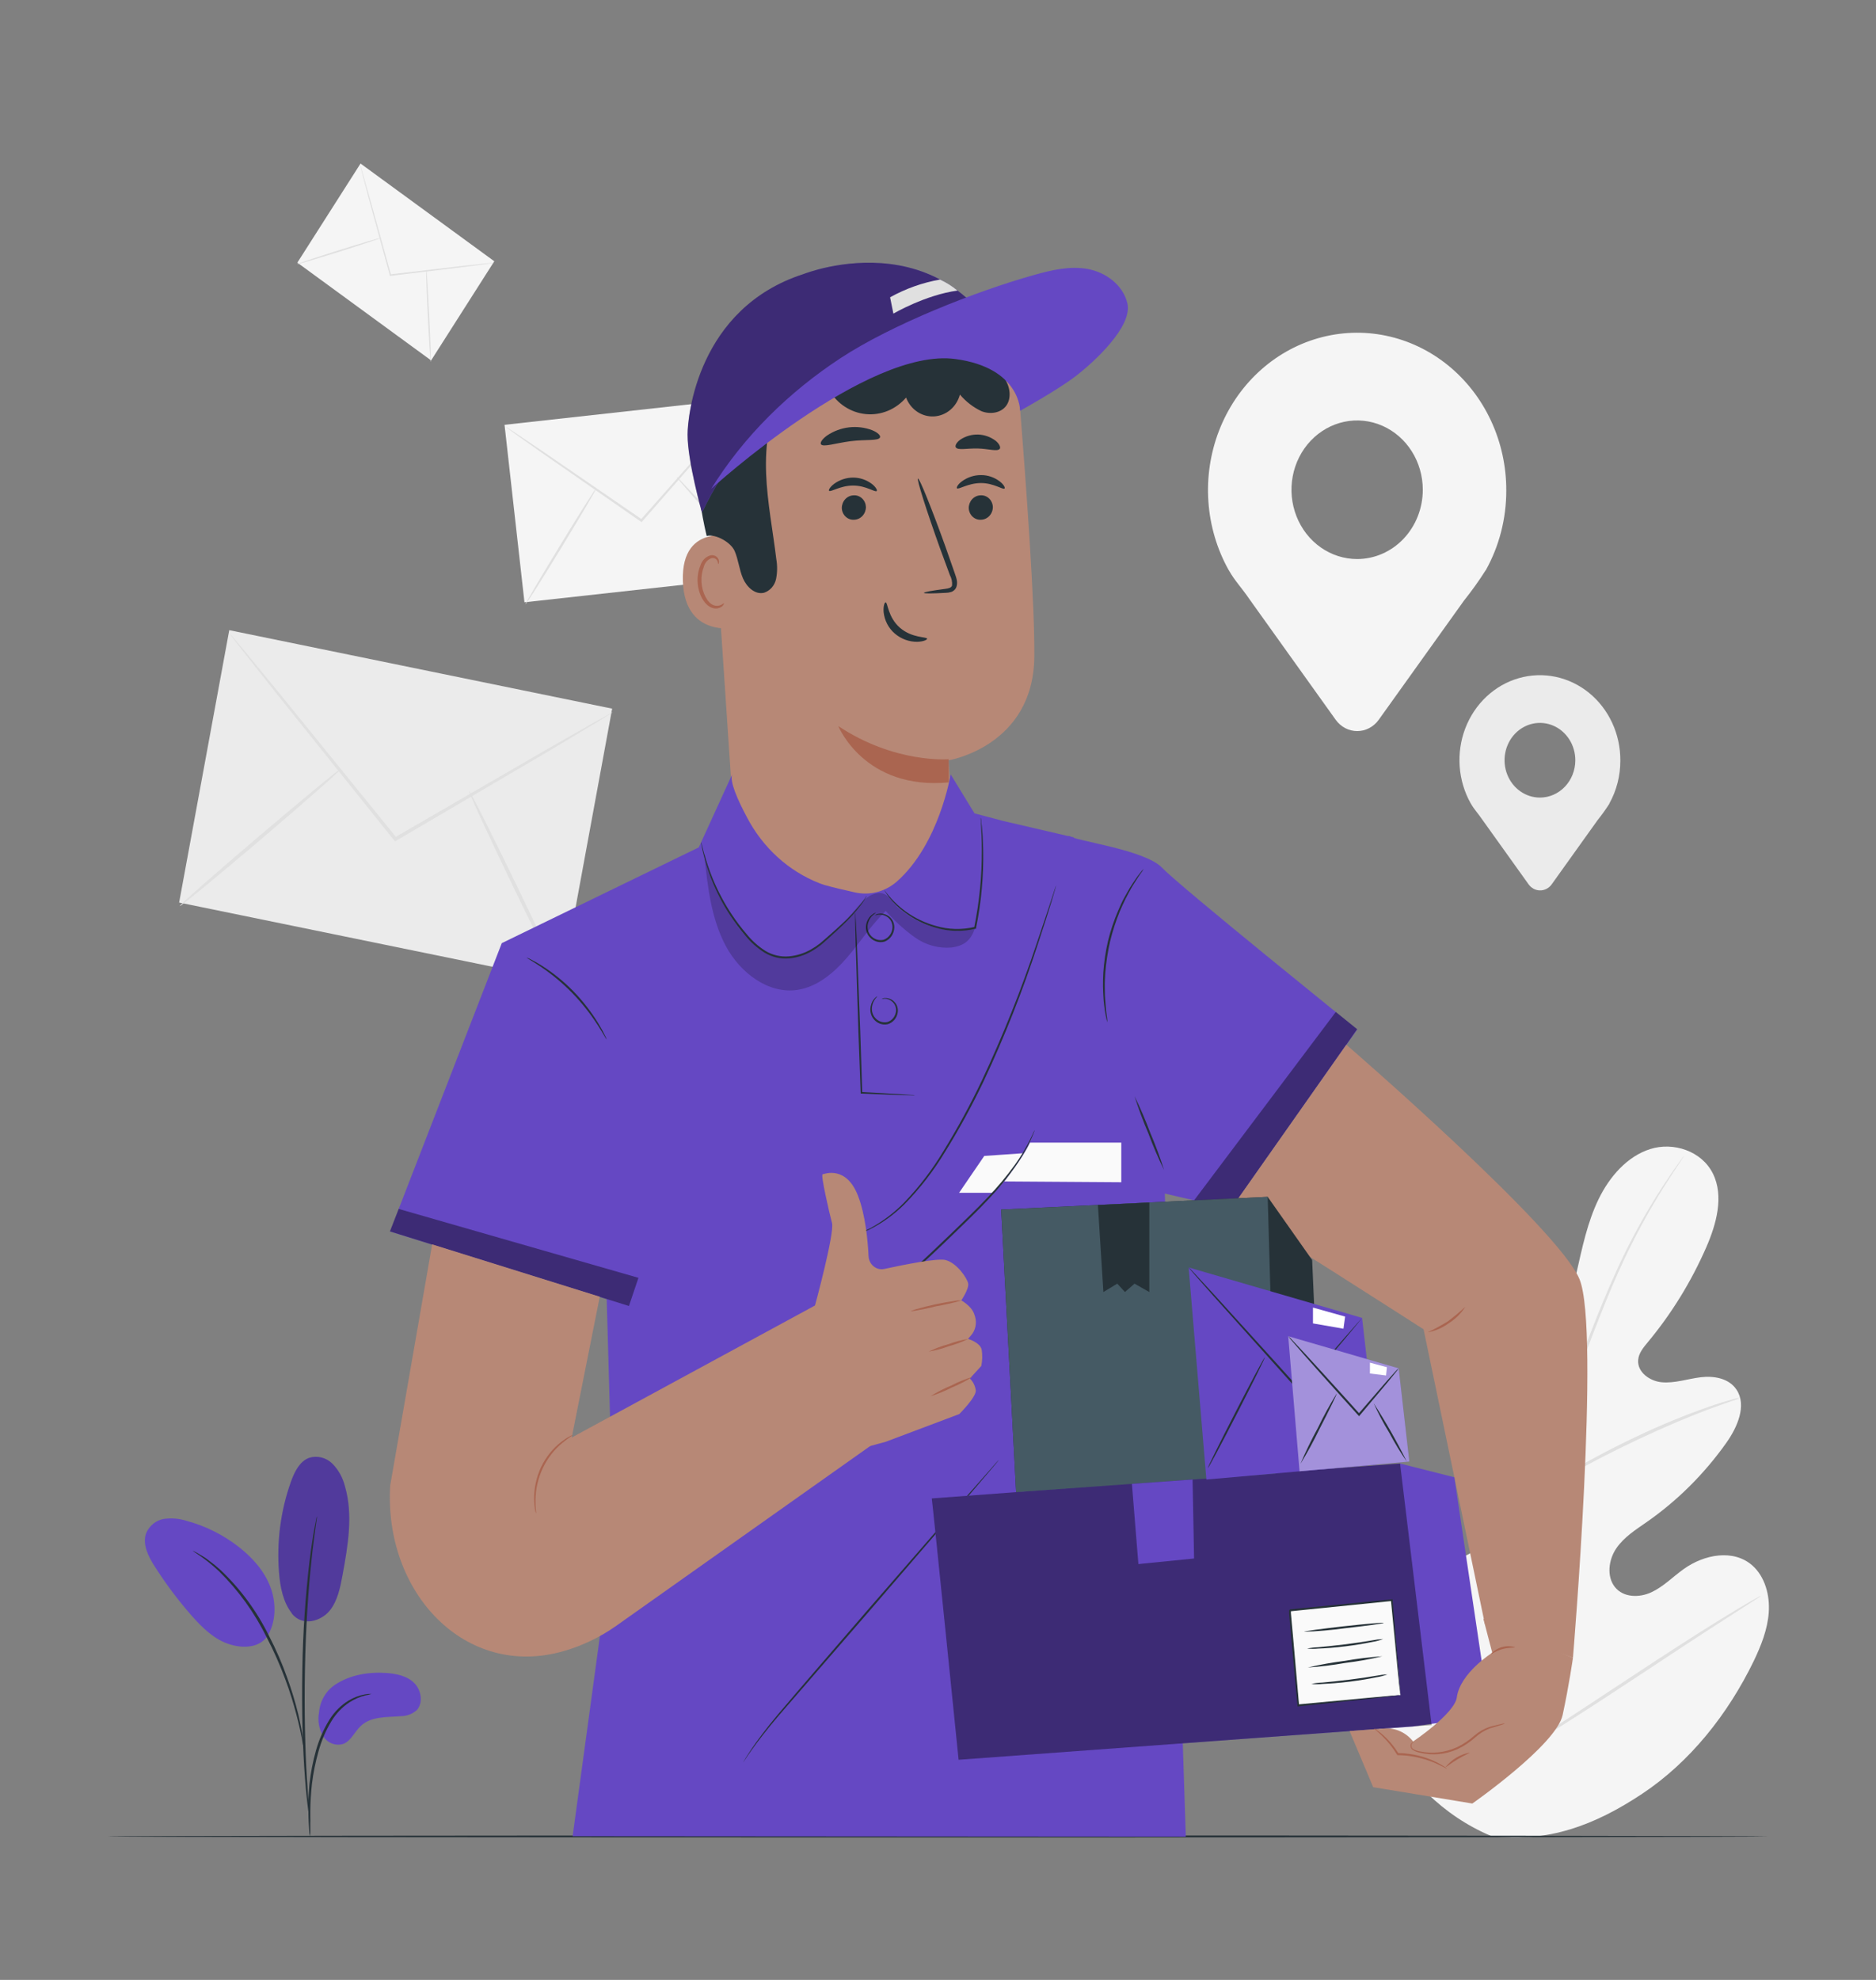 <svg width="272" height="287" viewBox="0 0 272 287" fill="none" xmlns="http://www.w3.org/2000/svg">
<rect x="0" y="0" width="272" height="287" fill="#808080" stroke="none"/>
<path d="M216.245 266.158C202.02 260.211 195.492 244.203 192.603 229.072C192.119 226.546 191.265 223.969 191.901 221.489C192.538 219.01 194.834 216.846 197.195 217.368C199.158 217.804 200.415 219.773 201.802 221.317C203.657 223.375 206.026 224.838 208.635 225.536C210.332 225.99 212.318 226.024 213.612 224.784C215.397 223.062 214.967 220.031 214.39 217.54L211.175 203.627C210.599 201.141 210.022 198.598 210.223 196.044C210.425 193.49 211.556 190.878 213.656 189.667C215.756 188.456 218.835 189.093 219.858 191.435C220.287 192.399 220.325 193.501 220.625 194.517C220.924 195.533 221.636 196.566 222.632 196.624C223.628 196.681 224.427 195.734 224.971 194.827C226.843 191.705 227.767 188.048 228.589 184.438C229.41 180.827 230.172 177.148 231.766 173.853C233.36 170.558 235.933 167.614 239.268 166.563C242.602 165.513 246.704 166.816 248.347 170.105C249.99 173.394 248.853 177.458 247.379 180.827C245.19 185.827 242.328 190.467 238.881 194.603C238.267 195.344 237.592 196.147 237.516 197.146C237.374 198.931 239.24 200.211 240.916 200.366C242.814 200.544 244.686 199.873 246.579 199.643C248.472 199.413 250.659 199.769 251.769 201.428C253.308 203.724 251.888 206.91 250.294 209.154C247.102 213.652 243.199 217.536 238.756 220.634C237.173 221.736 235.492 222.787 234.361 224.423C233.229 226.058 232.908 228.515 234.148 230.059C235.389 231.603 237.69 231.62 239.431 230.811C241.172 230.002 242.564 228.55 244.147 227.425C247.101 225.318 251.344 224.503 254.092 226.942C255.892 228.55 256.627 231.224 256.452 233.721C256.278 236.218 255.332 238.56 254.276 240.776C250.501 248.542 245.007 255.43 238.098 260.022C231.189 264.614 224.378 267.151 216.245 266.141" fill="#F5F5F5"/>
<path d="M217.801 255.826C218.325 247.057 219.326 238.328 220.799 229.68C221.161 227.384 221.535 225.113 221.919 222.867C222.289 220.634 222.659 218.418 223.149 216.272C224.091 212.156 225.25 208.1 226.62 204.12C227.898 200.315 229.247 196.75 230.531 193.427C231.815 190.103 233.077 187.032 234.339 184.283C236.304 179.933 238.597 175.756 241.193 171.792C242.107 170.392 242.852 169.324 243.369 168.613C243.62 168.276 243.815 168.006 243.957 167.803C244.019 167.707 244.092 167.618 244.174 167.539C244.123 167.644 244.062 167.744 243.995 167.838L243.451 168.67C242.961 169.405 242.238 170.484 241.346 171.896C238.817 175.893 236.573 180.084 234.633 184.432C233.398 187.181 232.157 190.252 230.884 193.576C229.612 196.899 228.284 200.464 227.017 204.275C225.664 208.247 224.518 212.294 223.584 216.398C223.1 218.533 222.735 220.732 222.365 222.97C221.996 225.209 221.626 227.482 221.25 229.778C219.779 238.407 218.769 247.117 218.226 255.866" fill="#E0E0E0"/>
<path d="M223.269 216.226C223.075 215.909 222.916 215.57 222.795 215.216C222.518 214.561 222.142 213.597 221.707 212.397C220.815 209.998 219.689 206.657 218.443 202.938C217.197 199.218 216.05 195.9 215.13 193.524C214.668 192.336 214.287 191.377 214.015 190.717C213.853 190.384 213.729 190.031 213.645 189.667C213.859 189.968 214.042 190.294 214.189 190.637C214.51 191.274 214.934 192.215 215.435 193.392C216.436 195.745 217.654 199.069 218.884 202.777C220.113 206.485 221.169 209.751 222.001 212.277L222.964 215.147C223.101 215.494 223.203 215.856 223.269 216.226Z" fill="#E0E0E0"/>
<path d="M252.291 202.622C251.912 202.815 251.517 202.969 251.11 203.081C250.349 203.345 249.244 203.73 247.89 204.229C245.17 205.239 241.487 206.778 237.478 208.666C233.468 210.555 229.911 212.432 227.376 213.867C226.103 214.578 225.085 215.181 224.384 215.589C224.03 215.826 223.657 216.03 223.268 216.197C223.585 215.909 223.928 215.653 224.291 215.434C224.971 214.969 225.967 214.32 227.223 213.574C229.726 212.059 233.273 210.13 237.293 208.23C240.72 206.6 244.224 205.157 247.792 203.908C249.157 203.431 250.283 203.098 251.056 202.886C251.458 202.755 251.872 202.666 252.291 202.622Z" fill="#E0E0E0"/>
<path d="M218.041 255.143C217.93 255.043 217.832 254.929 217.747 254.804L216.969 253.777C216.294 252.876 215.337 251.55 214.205 249.902C211.915 246.596 208.891 241.924 205.616 236.729C202.341 231.534 199.354 226.833 197.135 223.481L194.491 219.521C194.203 219.09 193.947 218.734 193.778 218.441C193.61 218.149 193.539 218.057 193.555 218.045C193.571 218.034 193.664 218.149 193.849 218.384L194.627 219.412C195.301 220.307 196.259 221.633 197.39 223.286C199.681 226.592 202.705 231.259 205.986 236.459C209.266 241.66 212.242 246.355 214.461 249.701L217.105 253.662L217.818 254.747C217.975 254.994 218.057 255.132 218.041 255.143Z" fill="#E0E0E0"/>
<path d="M255.315 231.322C255.206 231.431 255.084 231.523 254.951 231.598L253.863 232.304L249.875 234.864C246.503 237.028 241.884 240.07 236.787 243.439C231.69 246.809 227.033 249.811 223.622 251.9C221.919 252.945 220.527 253.771 219.558 254.328L218.438 254.959C218.31 255.041 218.173 255.105 218.03 255.149C218.139 255.04 218.262 254.948 218.394 254.873L219.482 254.167L223.47 251.607C226.843 249.443 231.461 246.401 236.564 243.032C241.667 239.662 246.312 236.666 249.723 234.577C251.426 233.532 252.813 232.7 253.787 232.143L254.907 231.517C255.034 231.432 255.171 231.366 255.315 231.322Z" fill="#E0E0E0"/>
<path d="M33.24 91.348L25.973 130.83L81.49 142.206L88.757 102.724L33.24 91.348Z" fill="#EBEBEB"/>
<path d="M88.846 103.234C88.655 103.396 88.449 103.536 88.231 103.653L86.425 104.766L79.718 108.784L57.452 121.86L57.272 121.964L57.136 121.797L56.804 121.39L40.125 100.576L35.115 94.234L33.772 92.512C33.604 92.318 33.457 92.106 33.331 91.88C33.518 92.056 33.691 92.248 33.848 92.454L35.267 94.13L40.403 100.364L57.196 121.062L57.528 121.47L57.207 121.407L79.544 108.475L86.327 104.617L88.182 103.596C88.392 103.453 88.615 103.332 88.846 103.234Z" fill="#E0E0E0"/>
<path d="M26.063 131.343C25.971 131.222 31.144 126.67 37.612 121.166C44.08 115.661 49.395 111.293 49.482 111.408C49.569 111.522 44.401 116.08 37.933 121.585C31.465 127.089 26.15 131.446 26.063 131.343Z" fill="#E0E0E0"/>
<path d="M68.027 114.697C68.152 114.628 71.291 120.85 75.028 128.582C78.766 136.314 81.703 142.65 81.556 142.719C81.409 142.788 78.292 136.572 74.55 128.829C70.807 121.085 67.902 114.766 68.027 114.697Z" fill="#E0E0E0"/>
<path d="M111.134 83.431L76.04 87.305L73.152 61.579L108.245 57.699L111.134 83.431Z" fill="#F5F5F5"/>
<path d="M108.392 57.974C108.31 58.111 108.213 58.238 108.104 58.353L107.233 59.392L103.969 63.174L93.117 75.584L93.029 75.688L92.915 75.607L92.643 75.424C87.301 71.704 82.46 68.346 78.924 65.889L74.784 62.962L73.696 62.153C73.562 62.066 73.436 61.966 73.32 61.854C73.463 61.921 73.6 62.002 73.728 62.095L74.876 62.853C75.899 63.536 77.324 64.5 79.07 65.683L92.839 75.131L93.111 75.314H92.91C97.175 70.504 101.021 66.13 103.833 62.979L107.163 59.277C107.543 58.864 107.848 58.531 108.082 58.284C108.177 58.172 108.281 58.069 108.392 57.974Z" fill="#E0E0E0"/>
<path d="M76.187 87.604C76.111 87.552 78.363 83.729 81.197 79.074C84.032 74.419 86.398 70.688 86.474 70.746C86.55 70.803 84.298 74.614 81.464 79.275C78.63 83.936 76.258 87.656 76.187 87.604Z" fill="#E0E0E0"/>
<path d="M98.105 69.133C98.17 69.069 101.168 72.278 104.807 76.308C108.446 80.337 111.335 83.66 111.281 83.724C111.226 83.787 108.218 80.578 104.579 76.549C100.939 72.519 98.04 69.201 98.105 69.133Z" fill="#E0E0E0"/>
<path d="M62.506 52.245L43.112 38.073L52.273 23.706L71.667 37.873L62.506 52.245Z" fill="#F5F5F5"/>
<path d="M71.618 38.091C71.519 38.123 71.416 38.145 71.313 38.154L70.443 38.28L67.233 38.699L56.603 39.996H56.516V39.91C56.516 39.836 56.478 39.761 56.456 39.686L53.41 28.556C53.04 27.145 52.735 25.997 52.523 25.17L52.289 24.252C52.257 24.145 52.235 24.035 52.224 23.924C52.269 24.024 52.305 24.128 52.333 24.234C52.398 24.464 52.491 24.768 52.599 25.147C52.833 25.962 53.143 27.104 53.557 28.505C54.351 31.375 55.439 35.295 56.636 39.629L56.696 39.847L56.587 39.767L67.217 38.533L70.437 38.188L71.313 38.108C71.414 38.094 71.516 38.089 71.618 38.091Z" fill="#E0E0E0"/>
<path d="M43.063 38.291C43.063 38.234 45.783 37.327 49.123 36.277C52.463 35.226 55.227 34.417 55.243 34.474C55.26 34.532 52.523 35.444 49.178 36.495C45.832 37.545 43.079 38.355 43.063 38.291Z" fill="#E0E0E0"/>
<path d="M61.804 39.032C61.864 39.032 62.054 42.034 62.239 45.748C62.424 49.462 62.517 52.481 62.457 52.487C62.397 52.492 62.201 49.485 62.021 45.771C61.842 42.057 61.744 39.032 61.804 39.032Z" fill="#E0E0E0"/>
<path d="M218.394 71.101C218.402 67.591 217.642 64.126 216.174 60.976C214.705 57.826 212.568 55.076 209.927 52.94C207.287 50.804 204.215 49.34 200.951 48.661C197.687 47.983 194.318 48.108 191.107 49.027C187.897 49.947 184.93 51.635 182.439 53.962C179.947 56.288 177.998 59.19 176.744 62.441C175.489 65.692 174.962 69.205 175.204 72.706C175.445 76.207 176.45 79.603 178.138 82.627L178.198 82.713C179.025 84.189 180.064 85.245 181.114 86.795L193.664 104.342C194.029 104.85 194.5 105.261 195.041 105.545C195.582 105.828 196.177 105.976 196.781 105.976C197.385 105.976 197.981 105.828 198.521 105.545C199.062 105.261 199.533 104.85 199.898 104.342L212.247 87.082C213.37 85.68 214.418 84.215 215.386 82.69L215.424 82.656C217.376 79.154 218.402 75.164 218.394 71.101ZM196.77 81.037C194.887 81.037 193.047 80.448 191.481 79.344C189.916 78.241 188.695 76.672 187.975 74.836C187.254 73.001 187.066 70.981 187.433 69.033C187.8 67.084 188.707 65.294 190.039 63.889C191.37 62.485 193.066 61.528 194.913 61.14C196.76 60.753 198.674 60.952 200.413 61.712C202.153 62.472 203.64 63.76 204.686 65.412C205.732 67.064 206.29 69.006 206.29 70.992C206.29 73.656 205.287 76.211 203.502 78.095C201.717 79.979 199.295 81.037 196.77 81.037Z" fill="#F5F5F5"/>
<path d="M234.932 110.26C234.944 108.362 234.539 106.486 233.75 104.781C232.961 103.075 231.809 101.585 230.383 100.427C228.958 99.269 227.298 98.475 225.533 98.106C223.768 97.738 221.947 97.805 220.211 98.303C218.475 98.8 216.871 99.715 215.526 100.975C214.181 102.235 213.13 103.807 212.455 105.566C211.781 107.326 211.502 109.227 211.639 111.119C211.777 113.012 212.327 114.845 213.248 116.476L213.281 116.522C213.727 117.314 214.287 117.888 214.853 118.72L221.626 128.186C221.821 128.46 222.075 128.683 222.366 128.836C222.657 128.99 222.978 129.07 223.304 129.07C223.629 129.07 223.95 128.99 224.242 128.836C224.533 128.683 224.786 128.46 224.982 128.186L231.641 118.875C232.248 118.121 232.815 117.332 233.338 116.511V116.476C234.387 114.592 234.937 112.445 234.932 110.26ZM223.268 115.615C222.254 115.614 221.263 115.296 220.42 114.7C219.577 114.105 218.92 113.259 218.533 112.27C218.145 111.281 218.045 110.192 218.243 109.143C218.442 108.093 218.931 107.129 219.648 106.373C220.366 105.616 221.28 105.101 222.275 104.893C223.27 104.685 224.301 104.792 225.238 105.202C226.175 105.612 226.976 106.306 227.54 107.196C228.103 108.086 228.404 109.132 228.404 110.202C228.404 110.914 228.271 111.618 228.013 112.275C227.755 112.932 227.376 113.529 226.899 114.032C226.422 114.534 225.856 114.933 225.233 115.205C224.61 115.476 223.943 115.616 223.268 115.615Z" fill="#EBEBEB"/>
<path d="M256.425 266.204C256.425 266.29 202.504 266.353 136.005 266.353C69.507 266.353 15.575 266.29 15.575 266.204C15.575 266.118 69.485 266.055 136.005 266.055C202.526 266.055 256.425 266.124 256.425 266.204Z" fill="#263238"/>
<path d="M103.006 68.272L106.586 121.768C106.869 125.978 108.655 129.918 111.582 132.794C114.51 135.67 118.362 137.268 122.362 137.266C124.527 137.267 126.669 136.798 128.656 135.889C130.642 134.98 132.43 133.65 133.909 131.981C135.388 130.313 136.527 128.342 137.254 126.19C137.982 124.038 138.282 121.752 138.138 119.472C137.822 114.381 137.534 110.214 137.534 110.214C137.534 110.214 149.812 108.199 149.964 95.25C150.052 87.788 148.828 70.797 147.788 57.796C147.445 53.557 145.606 49.608 142.635 46.73C139.665 43.853 135.778 42.257 131.746 42.258H124.309C121.276 42.444 118.31 43.271 115.585 44.689C112.86 46.107 110.433 48.088 108.447 50.514C106.46 52.939 104.955 55.761 104.021 58.811C103.086 61.861 102.741 65.078 103.006 68.272Z" fill="#B78876"/>
<path d="M137.545 110.053C137.545 110.053 129.788 110.719 121.546 105.254C121.546 105.254 125.327 114.576 137.572 113.411L137.545 110.053Z" fill="#AA6550"/>
<path d="M143.953 73.472C143.958 73.954 143.783 74.42 143.467 74.768C143.151 75.117 142.718 75.321 142.261 75.338C142.039 75.356 141.815 75.328 141.602 75.254C141.39 75.18 141.194 75.062 141.026 74.907C140.858 74.752 140.721 74.562 140.623 74.351C140.525 74.139 140.468 73.908 140.455 73.673C140.451 73.191 140.624 72.726 140.939 72.377C141.254 72.027 141.685 71.821 142.142 71.802C142.365 71.783 142.59 71.812 142.803 71.886C143.016 71.96 143.212 72.079 143.381 72.234C143.55 72.39 143.687 72.579 143.786 72.792C143.884 73.005 143.941 73.236 143.953 73.472Z" fill="#263238"/>
<path d="M145.651 70.809C145.433 71.05 144.106 70.016 142.223 70.022C140.341 70.028 138.959 71.021 138.747 70.78C138.649 70.671 138.872 70.206 139.471 69.77C140.287 69.174 141.258 68.859 142.251 68.868C143.228 68.864 144.181 69.19 144.971 69.798C145.564 70.269 145.759 70.705 145.651 70.809Z" fill="#263238"/>
<path d="M125.55 73.472C125.554 73.954 125.38 74.42 125.064 74.768C124.748 75.117 124.315 75.321 123.858 75.338C123.635 75.356 123.411 75.328 123.199 75.254C122.987 75.18 122.791 75.062 122.623 74.907C122.454 74.752 122.317 74.562 122.219 74.351C122.121 74.139 122.064 73.908 122.052 73.673C122.047 73.19 122.222 72.724 122.537 72.375C122.853 72.025 123.286 71.82 123.744 71.802C123.967 71.784 124.191 71.813 124.403 71.888C124.615 71.962 124.811 72.081 124.979 72.236C125.148 72.392 125.285 72.581 125.383 72.793C125.481 73.006 125.537 73.236 125.55 73.472Z" fill="#263238"/>
<path d="M127.116 71.176C126.899 71.417 125.566 70.378 123.684 70.384C121.802 70.39 120.42 71.388 120.208 71.142C120.11 71.032 120.327 70.602 120.931 70.137C121.749 69.544 122.719 69.228 123.711 69.23C124.687 69.234 125.638 69.559 126.431 70.16C127.024 70.636 127.22 71.073 127.116 71.176Z" fill="#263238"/>
<path d="M133.96 85.939C133.96 85.825 135.124 85.612 137.023 85.365C137.501 85.308 137.958 85.21 138.04 84.86C138.082 84.336 137.97 83.811 137.719 83.356C137.269 82.128 136.794 80.838 136.294 79.487C134.319 73.977 132.883 69.448 133.095 69.368C133.307 69.287 135.081 73.684 137.061 79.189C137.536 80.551 137.991 81.85 138.426 83.087C138.606 83.66 138.921 84.315 138.671 85.078C138.603 85.258 138.496 85.418 138.359 85.546C138.222 85.675 138.059 85.768 137.882 85.819C137.617 85.898 137.342 85.939 137.066 85.939C135.151 86.043 133.965 86.054 133.96 85.939Z" fill="#263238"/>
<path d="M128.411 87.317C128.716 87.317 128.721 89.458 130.473 90.99C132.225 92.523 134.401 92.288 134.417 92.586C134.45 92.724 133.933 93.005 133.013 93.034C131.814 93.052 130.647 92.623 129.717 91.823C128.824 91.054 128.251 89.948 128.117 88.74C128.041 87.822 128.27 87.305 128.411 87.317Z" fill="#263238"/>
<path d="M127.601 63.381C127.416 63.955 125.533 63.668 123.319 63.955C121.105 64.242 119.316 64.874 119.022 64.386C118.891 64.156 119.201 63.645 119.925 63.123C120.887 62.481 121.974 62.08 123.105 61.947C124.236 61.815 125.381 61.956 126.453 62.359C127.296 62.704 127.682 63.14 127.601 63.381Z" fill="#263238"/>
<path d="M144.96 65.051C144.628 65.505 143.328 65.051 141.766 65.011C140.205 64.971 138.883 65.316 138.579 64.845C138.443 64.615 138.649 64.162 139.231 63.731C140.008 63.218 140.911 62.961 141.827 62.991C142.742 63.022 143.628 63.339 144.372 63.903C144.922 64.363 145.107 64.862 144.96 65.051Z" fill="#263238"/>
<path d="M107.168 77.989C106.956 77.892 98.736 75.361 99.008 84.212C99.28 93.063 107.641 90.956 107.652 90.698C107.663 90.439 107.168 77.989 107.168 77.989Z" fill="#B78876"/>
<path d="M104.959 87.432C104.921 87.432 104.818 87.546 104.573 87.673C104.231 87.84 103.842 87.862 103.485 87.736C102.587 87.42 101.799 85.962 101.706 84.367C101.664 83.609 101.781 82.85 102.049 82.145C102.122 81.863 102.259 81.604 102.449 81.391C102.639 81.178 102.875 81.017 103.137 80.922C103.304 80.87 103.483 80.881 103.643 80.954C103.803 81.026 103.934 81.155 104.013 81.319C104.132 81.56 104.083 81.738 104.127 81.755C104.171 81.772 104.307 81.6 104.225 81.233C104.171 81.016 104.048 80.825 103.877 80.693C103.76 80.604 103.628 80.541 103.488 80.506C103.348 80.472 103.203 80.467 103.061 80.492C102.719 80.576 102.403 80.751 102.143 81C101.883 81.249 101.688 81.564 101.576 81.915C101.245 82.695 101.097 83.548 101.146 84.401C101.255 86.186 102.169 87.845 103.393 88.155C103.621 88.217 103.859 88.223 104.089 88.175C104.32 88.126 104.538 88.023 104.725 87.874C104.948 87.65 104.992 87.449 104.959 87.432Z" fill="#AA6550"/>
<path d="M102.479 77.691C103.757 77.364 105.971 78.609 106.515 79.872C107.059 81.135 107.179 82.57 107.723 83.838C108.267 85.107 109.496 86.243 110.78 85.922C111.214 85.779 111.604 85.517 111.911 85.163C112.217 84.809 112.43 84.376 112.526 83.907C112.711 82.962 112.721 81.987 112.554 81.037C112.059 76.904 111.237 72.806 111.079 68.639C110.922 64.472 111.482 60.15 113.555 56.585C115.627 53.02 119.43 50.426 123.347 50.765C125.952 50.983 128.346 52.418 130.935 52.802C132.478 53.018 134.047 52.859 135.523 52.339C136.999 51.819 138.344 50.951 139.454 49.8C139.737 49.508 141.043 48.595 141.043 48.595C141.043 48.383 140.852 46.534 140.162 45.857C135.021 40.846 125.762 39.445 118.973 41.265C112.184 43.084 105.819 48.153 102.898 54.834C99.976 61.516 100.847 70.906 102.457 77.679" fill="#263238"/>
<path d="M147.903 55.827C147.903 55.827 115.709 44.921 101.782 74.287C101.782 74.287 99.699 66.934 99.699 62.991C99.699 60.356 101.189 44.674 116.487 39.738C116.487 39.738 139.525 30.462 147.903 55.827Z" fill="#6548C3"/>
<path d="M120.224 56.562C120.796 57.535 121.574 58.355 122.498 58.956C123.421 59.558 124.464 59.925 125.545 60.028C126.626 60.132 127.714 59.969 128.725 59.553C129.736 59.136 130.642 58.478 131.371 57.63C131.691 58.474 132.253 59.192 132.979 59.682C133.706 60.172 134.559 60.41 135.42 60.362C136.281 60.315 137.106 59.984 137.78 59.417C138.453 58.85 138.942 58.074 139.177 57.199C140.05 58.225 141.117 59.047 142.31 59.61C143.534 60.086 145.085 59.903 145.884 58.824C146.684 57.744 146.467 56.04 145.661 54.926C144.782 53.873 143.657 53.081 142.397 52.63C138.581 50.859 134.387 50.19 130.244 50.69C126.137 51.264 122.161 53.376 119.593 56.809" fill="#263238"/>
<g opacity="0.4">
<path d="M147.903 55.827C145.224 52.849 141.552 51.089 137.665 50.919C128.166 50.478 110.394 56.114 101.761 74.287C101.761 74.287 99.677 66.934 99.677 62.991C99.677 60.356 101.168 44.674 116.465 39.738C116.487 39.738 139.525 30.462 147.903 55.827Z" fill="black"/>
</g>
<path d="M103.126 70.849C107.897 63.14 114.479 56.769 121.883 51.907C129.287 47.045 141.522 42.206 149.954 39.853C152.489 39.141 155.127 38.521 157.711 38.992C160.295 39.462 162.819 41.288 163.456 43.957C164.261 47.315 158.614 52.492 155.965 54.524C153.316 56.556 147.903 59.547 147.903 59.547C147.903 59.547 147.979 53.325 138.535 52.045C125.697 50.271 103.126 70.849 103.126 70.849Z" fill="#6548C3"/>
<path d="M129.532 45.461C129.532 45.461 134.167 42.752 138.829 42.12C138.05 41.482 137.201 40.946 136.299 40.524C133.769 40.966 131.322 41.834 129.053 43.096L129.532 45.461Z" fill="#E0E0E0"/>
<path d="M155.66 121.378L145.449 119.002L141.293 117.905L137.833 112.246C137.833 112.246 136.201 122.365 130.005 127.813C129.166 128.537 128.183 129.051 127.128 129.318C126.074 129.584 124.977 129.596 123.918 129.351C122.52 129.041 120.877 128.662 119.658 128.318C119.397 128.243 119.114 128.145 118.81 128.031C114.33 126.276 110.598 122.879 108.294 118.462C106.923 115.891 105.764 113.25 106.162 112.246L101.315 122.836L72.754 136.715L56.538 178.514L87.965 188.318L88.944 222.758L83.025 266.175L171.931 266.238L168.776 169.64" fill="#6548C3"/>
<path d="M132.676 158.774C132.495 158.789 132.313 158.789 132.132 158.774L130.549 158.734L124.897 158.522H124.788V158.424C124.696 155.835 124.581 152.77 124.456 149.493C124.309 144.769 124.179 140.498 124.076 137.358C124.043 135.831 124.016 134.586 123.994 133.679C123.994 133.271 123.994 132.938 123.994 132.68C123.98 132.564 123.98 132.446 123.994 132.33C124.019 132.443 124.032 132.558 124.032 132.674C124.032 132.938 124.07 133.248 124.092 133.673C124.135 134.58 124.195 135.826 124.266 137.347C124.386 140.486 124.549 144.757 124.728 149.475C124.837 152.759 124.935 155.824 125.022 158.413L124.902 158.292L130.555 158.608L132.132 158.717C132.315 158.715 132.497 158.734 132.676 158.774Z" fill="#263238"/>
<path d="M127.84 144.82C127.965 144.728 128.112 144.676 128.264 144.671C128.618 144.647 128.97 144.731 129.279 144.913C129.588 145.095 129.84 145.368 130.005 145.698C130.16 146.021 130.215 146.386 130.163 146.743C130.105 147.148 129.937 147.526 129.679 147.832C129.421 148.137 129.085 148.357 128.71 148.465C128.332 148.549 127.938 148.521 127.574 148.384C127.209 148.248 126.887 148.007 126.643 147.69C126.446 147.435 126.307 147.134 126.239 146.812C126.171 146.49 126.176 146.156 126.252 145.836C126.336 145.401 126.54 145.001 126.839 144.688C127.046 144.476 127.198 144.407 127.204 144.424C127.209 144.441 127.095 144.545 126.921 144.769C126.68 145.083 126.517 145.456 126.447 145.853C126.392 146.14 126.399 146.435 126.466 146.718C126.534 147.002 126.662 147.265 126.839 147.489C127.057 147.76 127.339 147.964 127.656 148.082C127.974 148.199 128.315 148.224 128.645 148.155C128.966 148.06 129.255 147.87 129.477 147.607C129.7 147.345 129.847 147.021 129.902 146.674C129.947 146.39 129.917 146.097 129.814 145.83C129.711 145.562 129.54 145.33 129.32 145.159C129.021 144.907 128.652 144.768 128.27 144.763C127.987 144.786 127.84 144.843 127.84 144.82Z" fill="#263238"/>
<path d="M126.877 132.692C127.003 132.575 127.158 132.499 127.323 132.473C127.775 132.373 128.246 132.446 128.651 132.68C128.938 132.835 129.183 133.064 129.363 133.346C129.572 133.676 129.677 134.068 129.662 134.465C129.645 134.918 129.499 135.355 129.243 135.718C128.987 136.082 128.632 136.355 128.226 136.503C127.811 136.615 127.374 136.595 126.969 136.446C126.565 136.297 126.211 136.025 125.952 135.665C125.723 135.354 125.585 134.979 125.555 134.586C125.538 134.247 125.59 133.909 125.708 133.593C125.876 133.143 126.175 132.762 126.562 132.502C126.696 132.396 126.856 132.332 127.024 132.318C127.024 132.318 126.866 132.405 126.627 132.6C126.29 132.873 126.037 133.244 125.898 133.667C125.789 133.971 125.755 134.298 125.801 134.619C125.847 134.94 125.97 135.243 126.159 135.498C126.389 135.808 126.699 136.04 127.051 136.168C127.403 136.295 127.783 136.312 128.145 136.216C128.495 136.085 128.801 135.848 129.024 135.534C129.248 135.221 129.379 134.845 129.401 134.454C129.416 134.132 129.344 133.813 129.195 133.531C129.046 133.25 128.825 133.019 128.558 132.864C128.192 132.636 127.767 132.54 127.345 132.588C127.046 132.628 126.888 132.715 126.877 132.692Z" fill="#263238"/>
<path d="M123.983 179.019C123.983 179.019 124.027 178.99 124.119 178.956L124.527 178.79C124.892 178.658 125.408 178.416 126.067 178.095C127.905 177.117 129.592 175.851 131.071 174.341C133.246 172.081 135.168 169.566 136.8 166.845C138.84 163.536 140.704 160.11 142.381 156.581C145.398 150.151 148.045 143.534 150.307 136.767C151.194 134.173 151.885 132.066 152.369 130.614L152.913 128.938C152.973 128.765 153.027 128.622 153.065 128.507C153.081 128.457 153.101 128.409 153.125 128.364C153.121 128.417 153.11 128.469 153.092 128.519C153.06 128.633 153.016 128.777 152.967 128.961C152.842 129.368 152.674 129.931 152.461 130.683C152.01 132.146 151.346 134.264 150.476 136.865C148.272 143.65 145.651 150.276 142.631 156.702C140.95 160.24 139.075 163.673 137.017 166.982C135.366 169.718 133.416 172.24 131.207 174.496C129.704 176.004 127.986 177.253 126.116 178.198C125.604 178.446 125.079 178.663 124.543 178.847L124.124 178.985C124.079 179.004 124.032 179.015 123.983 179.019Z" fill="#263238"/>
<path d="M142.713 167.556C142.947 167.556 148.36 167.166 148.36 167.166C148.36 167.166 146.124 171.333 143.796 172.906H139.057L142.713 167.556Z" fill="#FAFAFA"/>
<path d="M123.036 191.641C123.129 191.548 123.231 191.465 123.341 191.395L124.255 190.729C125.044 190.155 126.181 189.294 127.546 188.186C130.266 185.988 133.889 182.704 137.763 178.95C139.699 177.073 141.571 175.305 143.17 173.606C144.605 172.117 145.938 170.521 147.157 168.831C147.976 167.691 148.704 166.481 149.333 165.214C149.573 164.772 149.72 164.411 149.834 164.17C149.886 164.043 149.949 163.922 150.024 163.808C149.989 163.94 149.944 164.069 149.888 164.193C149.79 164.44 149.654 164.813 149.431 165.266C148.834 166.562 148.125 167.797 147.315 168.957C146.112 170.676 144.786 172.295 143.349 173.801C141.745 175.523 139.884 177.297 137.948 179.168C134.074 182.922 130.446 186.194 127.666 188.352C126.279 189.437 125.12 190.264 124.315 190.821C123.907 191.096 123.586 191.297 123.368 191.44C123.265 191.52 123.154 191.588 123.036 191.641Z" fill="#263238"/>
<path d="M107.783 255.43C107.783 255.43 107.783 255.378 107.848 255.292C107.913 255.206 107.984 255.068 108.071 254.913C108.272 254.586 108.577 254.104 108.985 253.496C109.801 252.29 111.063 250.591 112.728 248.594C116.079 244.627 120.773 239.215 125.941 233.222L139.264 217.902L143.317 213.31L144.405 212.064L144.699 211.749L144.807 211.645C144.807 211.645 144.78 211.691 144.72 211.766L144.448 212.104L143.36 213.39L139.373 218.068L126.154 233.406L112.88 248.72C111.199 250.695 109.915 252.365 109.072 253.547C108.653 254.121 108.332 254.609 108.12 254.931L107.875 255.292C107.848 255.341 107.817 255.387 107.783 255.43Z" fill="#263238"/>
<path d="M154.953 121.114C155.421 121.854 165.931 123.089 168.504 125.798C171.077 128.507 196.792 149.217 196.792 149.217L178.465 175.242L166.638 172.493L154.953 121.114Z" fill="#6548C3"/>
<path opacity="0.4" d="M193.675 146.691L173.128 174.002L178.465 175.242L196.77 149.188L193.675 146.691Z" fill="black"/>
<path d="M160.551 148.207C160.459 147.911 160.388 147.607 160.339 147.3C160.279 147.007 160.208 146.646 160.159 146.221C160.11 145.796 160.028 145.314 160.001 144.774C159.974 144.235 159.92 143.626 159.92 143.012C159.92 142.398 159.92 141.703 159.969 140.992C160.074 139.444 160.302 137.908 160.649 136.4C161.019 134.899 161.508 133.434 162.112 132.02C162.4 131.377 162.656 130.757 162.966 130.206C163.276 129.655 163.543 129.144 163.82 128.691C164.098 128.237 164.364 127.847 164.604 127.497C164.801 127.197 165.014 126.907 165.24 126.63C165.418 126.381 165.617 126.148 165.833 125.936C165.684 126.204 165.515 126.46 165.327 126.699C165.158 126.94 164.952 127.233 164.734 127.594C164.516 127.956 164.239 128.341 163.989 128.806C163.739 129.271 163.445 129.764 163.173 130.327C162.901 130.889 162.629 131.475 162.351 132.129C161.778 133.537 161.309 134.99 160.948 136.474C160.609 137.963 160.378 139.477 160.257 141.003C160.219 141.709 160.17 142.381 160.186 143.006C160.203 143.632 160.186 144.218 160.23 144.728C160.273 145.239 160.306 145.744 160.344 146.169C160.382 146.594 160.431 146.955 160.475 147.248C160.529 147.564 160.555 147.885 160.551 148.207Z" fill="#263238"/>
<path d="M168.776 169.606C167.934 167.882 167.176 166.114 166.508 164.308C165.75 162.542 165.078 160.738 164.495 158.9C165.337 160.623 166.096 162.389 166.769 164.193C167.528 165.958 168.198 167.765 168.776 169.606Z" fill="#263238"/>
<path d="M87.965 150.698C87.921 150.698 87.481 149.866 86.648 148.574C85.562 146.892 84.319 145.329 82.938 143.908C81.55 142.497 80.034 141.234 78.412 140.136C77.161 139.298 76.34 138.862 76.361 138.816C76.57 138.877 76.771 138.964 76.96 139.074C77.492 139.341 78.011 139.636 78.516 139.958C80.189 141.011 81.741 142.265 83.139 143.695C84.534 145.13 85.767 146.728 86.817 148.459C87.214 149.125 87.513 149.676 87.698 150.072C87.811 150.269 87.901 150.479 87.965 150.698Z" fill="#263238"/>
<path opacity="0.4" d="M56.538 178.497L57.805 175.242L92.567 185.23L91.191 189.311L56.538 178.497Z" fill="black"/>
<path d="M149.339 165.633H162.574V171.373L145.64 171.259C145.64 171.259 148.256 167.935 149.339 165.633Z" fill="#FAFAFA"/>
<g opacity="0.2">
<path d="M102.131 124.099C102.609 128.576 103.132 133.197 105.231 137.123C107.331 141.049 111.438 144.143 115.665 143.483C118.483 143.041 120.871 141.055 122.792 138.828C124.712 136.601 126.322 134.081 128.417 132.043C129.683 133.482 131.099 134.767 132.638 135.872C134.193 136.983 136.059 137.503 137.931 137.347C139.775 137.111 140.793 136.337 141.375 134.477C139.405 135.12 138.323 135.022 136.359 134.626C134.191 134.187 132.155 133.203 130.424 131.756C129.271 130.797 128.852 129.357 127.388 129.46C126.034 129.54 124.973 130.671 124.081 131.756C122.641 133.496 121.061 135.101 119.359 136.555C117.727 137.915 116.149 138.851 114.071 138.787C110.65 138.707 107.848 135.872 105.96 132.858C104.218 130.08 102.931 127.012 102.152 123.783" fill="black"/>
</g>
<path d="M142.191 118.514C142.222 118.618 142.242 118.726 142.251 118.835C142.251 119.048 142.316 119.358 142.354 119.759C142.436 120.563 142.517 121.728 142.55 123.203C142.623 126.977 142.282 130.746 141.532 134.437V134.528V134.62H141.451C139.517 135.099 137.499 135.041 135.592 134.454C134.033 134.014 132.56 133.287 131.24 132.307C130.347 131.667 129.546 130.893 128.863 130.011C128.679 129.773 128.508 129.524 128.351 129.265C128.29 129.177 128.238 129.082 128.194 128.984C129.081 130.208 130.146 131.277 131.349 132.152C132.661 133.088 134.114 133.782 135.646 134.207C137.512 134.763 139.481 134.812 141.369 134.35L141.266 134.46V134.368C142.007 130.696 142.372 126.951 142.354 123.198C142.354 121.757 142.294 120.592 142.251 119.782C142.251 119.409 142.212 119.105 142.196 118.858C142.179 118.744 142.177 118.628 142.191 118.514Z" fill="#263238"/>
<path d="M125.664 129.839C125.621 129.961 125.562 130.077 125.49 130.183C125.308 130.502 125.108 130.808 124.892 131.102C124.079 132.171 123.184 133.168 122.215 134.081C121.611 134.655 120.931 135.292 120.197 135.946C119.827 136.273 119.457 136.618 119.044 136.962C118.618 137.301 118.169 137.606 117.7 137.875C116.693 138.461 115.581 138.819 114.436 138.925C113.186 139.037 111.934 138.745 110.845 138.087C109.786 137.421 108.836 136.578 108.033 135.59C107.272 134.696 106.563 133.753 105.911 132.766C104.813 131.093 103.885 129.301 103.142 127.422C102.645 126.159 102.238 124.858 101.924 123.531C101.81 123.06 101.739 122.693 101.695 122.44C101.665 122.314 101.647 122.185 101.641 122.055C101.691 122.175 101.727 122.3 101.75 122.428C101.815 122.675 101.902 123.037 102.027 123.502C102.384 124.809 102.818 126.092 103.327 127.342C104.09 129.192 105.028 130.956 106.129 132.605C106.778 133.578 107.483 134.508 108.24 135.389C109.017 136.351 109.935 137.175 110.96 137.829C112.001 138.456 113.198 138.736 114.392 138.632C115.505 138.531 116.586 138.192 117.569 137.634C118.031 137.376 118.473 137.08 118.891 136.75C119.288 136.428 119.669 136.078 120.039 135.757C120.779 135.108 121.464 134.5 122.074 133.926C123.046 133.041 123.955 132.082 124.794 131.056C125.082 130.688 125.294 130.384 125.436 130.177C125.502 130.058 125.579 129.945 125.664 129.839Z" fill="#263238"/>
<path d="M113.946 195.791L118.14 189.34C118.14 189.34 121.024 178.767 120.632 177.286C120.24 175.805 118.967 170.294 119.267 170.225C119.566 170.157 122.705 168.928 124.407 173.348C125.468 176.103 125.816 179.731 125.931 182.073C125.943 182.362 126.015 182.645 126.141 182.903C126.267 183.16 126.445 183.385 126.661 183.563C126.878 183.741 127.129 183.867 127.396 183.933C127.663 183.999 127.941 184.002 128.21 183.944C131.109 183.313 135.935 182.354 137.083 182.647C138.747 183.066 140.238 185.304 140.379 186.056C140.521 186.808 139.378 188.502 139.378 188.502C139.378 188.502 140.793 189.265 141.228 190.419C141.288 190.574 141.337 190.729 141.38 190.878C141.513 191.34 141.529 191.832 141.427 192.303C141.325 192.774 141.108 193.209 140.798 193.564L140.352 194.081C140.352 194.081 142.12 194.592 142.338 195.659C142.456 196.439 142.435 197.235 142.278 198.007L140.619 199.815C141.081 200.27 141.384 200.877 141.478 201.537C141.565 202.524 139.079 204.981 139.079 204.981L128.411 208.999L124.179 210.147L113.946 195.791Z" fill="#B78876"/>
<path d="M139.411 188.513C138.192 188.859 136.957 189.141 135.712 189.357C134.488 189.673 133.25 189.922 132.002 190.103C132.336 189.931 132.688 189.802 133.052 189.718C133.71 189.523 134.629 189.282 135.657 189.064C136.685 188.846 137.616 188.685 138.301 188.593C138.666 188.514 139.039 188.487 139.411 188.513Z" fill="#AA6550"/>
<path d="M140.385 194.081C139.478 194.53 138.532 194.885 137.561 195.143C136.619 195.5 135.646 195.761 134.656 195.923C135.563 195.475 136.508 195.119 137.48 194.862C138.422 194.505 139.395 194.243 140.385 194.081Z" fill="#AA6550"/>
<path d="M141.021 199.574C140.065 200.178 139.063 200.695 138.024 201.118C137.023 201.635 135.982 202.062 134.912 202.392C135.868 201.789 136.87 201.272 137.909 200.848C138.91 200.331 139.951 199.905 141.021 199.574Z" fill="#AA6550"/>
<path d="M89.368 235.661L128.602 207.891L118.701 188.949L82.895 208.379L86.958 187.968L62.658 180.38L56.576 215.336C55.64 230.88 67.456 243.428 81.698 239.347C84.428 238.567 87.019 237.323 89.368 235.661Z" fill="#B78876"/>
<path d="M77.71 219.366C77.64 219.2 77.594 219.024 77.574 218.843C77.494 218.36 77.448 217.87 77.438 217.38C77.418 215.746 77.765 214.131 78.45 212.667C79.145 211.206 80.162 209.943 81.415 208.982C81.788 208.69 82.185 208.432 82.601 208.213C82.75 208.121 82.912 208.053 83.08 208.012C83.08 208.064 82.443 208.391 81.535 209.16C80.345 210.14 79.378 211.388 78.704 212.813C78.03 214.239 77.667 215.804 77.64 217.397C77.612 218.602 77.792 219.36 77.71 219.366Z" fill="#AA6550"/>
<path d="M178.465 175.242C178.709 174.886 206.405 192.692 206.405 192.692L215.283 235.369L228.061 240.317C228.061 240.317 232.049 192.824 229.013 185.431C225.978 178.038 195.204 151.438 195.204 151.438L178.465 175.242Z" fill="#B78876"/>
<path d="M212.454 189.42C211.837 190.398 211.016 191.215 210.055 191.808C209.143 192.485 208.098 192.937 206.997 193.128C207.991 192.658 208.961 192.133 209.902 191.555C210.79 190.894 211.642 190.181 212.454 189.42Z" fill="#AA6550"/>
<path d="M145.156 175.334L147.326 216.295L191.586 213.138L190.248 182.647L183.801 173.492L145.156 175.334Z" fill="#263238"/>
<path d="M135.097 217.207C135.228 217.994 138.987 255.091 138.987 255.091L204.86 250.264L216.006 248.686L210.865 214.142L202.994 212.15L135.097 217.207Z" fill="#6548C3"/>
<path opacity="0.4" d="M202.994 212.145L135.097 217.207C135.228 217.994 138.987 255.091 138.987 255.091L207.569 250.057L202.994 212.145Z" fill="black"/>
<path d="M184.949 213.608L147.326 216.295L145.156 175.334L183.801 173.492L184.949 213.608Z" fill="#455A64"/>
<path d="M159.185 174.668L159.98 187.29L161.992 186.074L163.108 187.29L164.495 186.074L166.638 187.29V174.312L159.185 174.668Z" fill="#263238"/>
<path d="M174.912 214.469L172.339 183.726L197.488 191.039L199.915 212.259L174.912 214.469Z" fill="#6548C3"/>
<path d="M197.472 191.044C197.427 191.123 197.374 191.196 197.314 191.263L196.83 191.865L194.98 194.092L188.556 201.698L188.458 201.813L188.355 201.704L184.96 197.915L176 187.928L173.307 184.874L172.584 184.036C172.494 183.943 172.416 183.839 172.35 183.726C172.45 183.805 172.542 183.894 172.627 183.99L173.389 184.794L176.142 187.778L185.161 197.709L188.578 201.503H188.376L194.904 193.966L196.814 191.796L197.331 191.222C197.372 191.158 197.419 191.099 197.472 191.044Z" fill="#263238"/>
<path d="M183.388 196.739C183.459 196.779 181.663 200.406 179.384 204.843C177.105 209.28 175.201 212.845 175.13 212.805C175.059 212.765 176.854 209.137 179.134 204.7C181.413 200.263 183.328 196.698 183.388 196.739Z" fill="#263238"/>
<path d="M199.327 212.259C199.262 212.3 197.521 209.361 195.437 205.699C193.354 202.037 191.716 199.023 191.787 198.977C191.858 198.931 193.593 201.876 195.677 205.544C197.76 209.212 199.398 212.219 199.327 212.259Z" fill="#263238"/>
<path d="M188.42 213.27L186.777 193.691L202.792 198.351L204.337 211.863L188.42 213.27Z" fill="#6548C3"/>
<path opacity="0.4" d="M188.42 213.27L186.777 193.691L202.792 198.351L204.337 211.863L188.42 213.27Z" fill="white"/>
<path d="M202.792 198.351C202.678 198.544 202.545 198.722 202.395 198.885C202.096 199.258 201.704 199.735 201.231 200.315L197.151 205.171L197.053 205.291L196.95 205.176L194.774 202.766C192.538 200.292 190.525 198.036 189.078 196.394L187.381 194.437C187.161 194.207 186.961 193.957 186.782 193.691C187.024 193.893 187.25 194.115 187.457 194.356L189.225 196.245C190.71 197.852 192.745 200.085 194.98 202.559L197.156 204.975H196.928L201.079 200.188L202.308 198.816C202.455 198.646 202.617 198.49 202.792 198.351Z" fill="#263238"/>
<path d="M193.816 201.979C193.882 202.019 192.761 204.338 191.309 207.145C190.475 208.876 189.556 210.561 188.556 212.191C189.304 210.424 190.139 208.699 191.058 207.025C191.892 205.292 192.813 203.608 193.816 201.979Z" fill="#263238"/>
<path d="M203.967 211.863C203.048 210.535 202.205 209.149 201.443 207.713C200.598 206.329 199.837 204.889 199.164 203.403C200.92 206.122 202.524 208.947 203.967 211.863Z" fill="#263238"/>
<path d="M198.625 197.525V199.098L200.964 199.385L201.09 198.185L198.625 197.525Z" fill="white"/>
<path d="M190.367 189.541V191.837L194.785 192.606L195.029 190.849L190.367 189.541Z" fill="white"/>
<path d="M173.128 225.915L172.91 214.469L164.114 215.095L165.055 226.724L173.128 225.915Z" fill="#6548C3"/>
<path d="M201.814 231.928L187.045 233.407L188.284 247.19L203.053 245.711L201.814 231.928Z" fill="#FAFAFA"/>
<path d="M203.032 245.729C203.014 245.642 203.001 245.554 202.994 245.465C202.994 245.276 202.945 245.029 202.912 244.719C202.847 244.053 202.749 243.106 202.629 241.918C202.395 239.496 202.085 236.075 201.672 231.959L201.802 232.074L187.043 233.572C187.011 233.607 187.283 233.268 187.169 233.411V233.515V233.635V233.865L187.212 234.336L187.294 235.265C187.354 235.88 187.408 236.488 187.462 237.096C187.566 238.308 187.675 239.49 187.778 240.65C187.979 242.946 188.175 245.155 188.349 247.182L188.213 247.067L198.87 246.068L201.895 245.798L202.705 245.735C202.801 245.727 202.898 245.727 202.994 245.735C202.91 245.756 202.824 245.769 202.738 245.775L201.955 245.873L198.963 246.206L188.24 247.354H188.115V247.222C187.925 245.19 187.723 242.997 187.511 240.69C187.41 239.542 187.303 238.357 187.19 237.137C187.136 236.528 187.082 235.92 187.027 235.3C187 234.996 186.973 234.686 186.94 234.376L186.902 233.905V233.675V233.555V233.452C186.788 233.595 187.054 233.251 187.033 233.285L201.797 231.833H201.916V231.959C202.265 236.109 202.553 239.565 202.76 242.01C202.852 243.187 202.923 244.122 202.977 244.788C202.977 245.092 203.015 245.333 203.026 245.517C203.033 245.588 203.035 245.659 203.032 245.729Z" fill="#263238"/>
<path d="M200.638 235.248C200.638 235.334 198.065 235.684 194.872 236.04C192.95 236.307 191.016 236.472 189.078 236.534C189.078 236.454 191.651 236.098 194.844 235.742C198.038 235.386 200.633 235.168 200.638 235.248Z" fill="#263238"/>
<path d="M200.551 237.59C200.038 237.785 199.508 237.925 198.968 238.009C197.978 238.216 196.602 238.457 195.073 238.646C193.544 238.836 192.146 238.939 191.14 238.973C190.597 239.025 190.051 239.025 189.508 238.973C190.046 238.861 190.592 238.796 191.14 238.778C192.141 238.681 193.523 238.549 195.046 238.359C196.569 238.17 197.945 237.963 198.941 237.785C199.472 237.678 200.01 237.613 200.551 237.59Z" fill="#263238"/>
<path d="M201.177 242.71C200.661 242.903 200.129 243.044 199.588 243.129C198.598 243.336 197.222 243.577 195.693 243.766C194.164 243.956 192.772 244.059 191.76 244.094C191.217 244.149 190.671 244.149 190.128 244.094C190.666 243.981 191.212 243.916 191.76 243.898C192.761 243.807 194.148 243.669 195.671 243.479C197.195 243.29 198.571 243.083 199.566 242.905C200.098 242.798 200.636 242.733 201.177 242.71Z" fill="#263238"/>
<path d="M200.431 240.087C198.656 240.511 196.86 240.832 195.051 241.051C193.25 241.374 191.434 241.596 189.611 241.717C191.388 241.3 193.184 240.978 194.991 240.753C196.793 240.434 198.609 240.211 200.431 240.087Z" fill="#263238"/>
<path d="M213.471 261.434C213.471 261.434 225.629 252.945 226.565 248.605C227.501 244.266 228.061 240.317 228.061 240.317L215.07 234.64L216.36 239.576C216.36 239.576 211.703 242.498 211.224 246.039C210.909 248.399 204.887 252.44 204.887 252.44C204.386 251.801 203.748 251.296 203.027 250.968C202.305 250.64 201.52 250.497 200.736 250.551L195.677 250.93L199.099 259.063L213.471 261.434Z" fill="#B78876"/>
<path d="M218.22 249.799C218.043 249.913 217.851 249.996 217.649 250.046C217.268 250.178 216.702 250.31 216.017 250.54C215.243 250.83 214.527 251.27 213.906 251.837C213.123 252.541 212.247 253.121 211.306 253.559C209.564 254.342 207.63 254.513 205.79 254.047C205.466 253.981 205.156 253.859 204.87 253.685C204.753 253.615 204.659 253.51 204.599 253.384C204.539 253.257 204.516 253.114 204.533 252.973C204.542 252.886 204.572 252.802 204.619 252.73C204.667 252.658 204.731 252.6 204.805 252.56C204.914 252.52 204.974 252.56 204.974 252.56C204.974 252.56 204.914 252.56 204.832 252.623C204.775 252.667 204.729 252.724 204.696 252.789C204.663 252.855 204.644 252.928 204.642 253.002C204.632 253.12 204.657 253.239 204.713 253.342C204.77 253.445 204.855 253.527 204.957 253.576C205.235 253.72 205.533 253.819 205.839 253.869C207.639 254.255 209.508 254.055 211.197 253.295C212.117 252.863 212.975 252.294 213.743 251.607C214.395 251.036 215.145 250.604 215.952 250.333C216.648 250.126 217.214 250.029 217.584 249.925C217.792 249.866 218.005 249.823 218.22 249.799Z" fill="#AA6550"/>
<path d="M209.799 256.383C209.799 256.429 209.173 256.05 208.14 255.596C206.792 255.015 205.372 254.642 203.924 254.489C203.5 254.443 203.081 254.431 202.678 254.42H202.602L202.558 254.351C201.929 253.311 201.169 252.365 200.301 251.538C199.643 250.913 199.213 250.591 199.213 250.557C199.213 250.522 199.343 250.603 199.55 250.74C199.844 250.941 200.127 251.157 200.399 251.389C201.326 252.187 202.128 253.134 202.776 254.196L202.662 254.127C203.075 254.127 203.5 254.127 203.935 254.196C205.412 254.346 206.855 254.756 208.205 255.407C208.612 255.602 209.006 255.825 209.386 256.073C209.538 256.153 209.677 256.257 209.799 256.383Z" fill="#AA6550"/>
<path d="M213.085 254.052C213.085 254.133 212.263 254.46 211.306 255.034C210.348 255.608 209.647 256.211 209.592 256.142C210.49 255.037 211.725 254.298 213.085 254.052Z" fill="#AA6550"/>
<path d="M219.673 238.784C219.673 238.876 218.824 238.784 217.856 239.042C216.887 239.301 216.224 239.829 216.148 239.754C216.597 239.272 217.163 238.927 217.783 238.756C218.404 238.585 219.057 238.595 219.673 238.784Z" fill="#AA6550"/>
<path d="M42.307 233.888C43.906 235.897 46.61 234.927 47.779 233.497C48.949 232.068 49.33 230.128 49.673 228.274C50.445 224.038 51.218 219.601 50.021 215.474C49.712 214.218 49.081 213.076 48.198 212.173C47.752 211.731 47.202 211.42 46.605 211.272C46.009 211.124 45.386 211.144 44.798 211.33C43.438 211.846 42.693 213.367 42.187 214.774C40.687 218.984 40.096 223.494 40.457 227.976C40.626 230.065 41.045 232.229 42.307 233.848" fill="#6548C3"/>
<g opacity="0.2">
<path d="M42.307 233.888C43.906 235.897 46.61 234.927 47.779 233.497C48.949 232.068 49.33 230.128 49.673 228.274C50.445 224.038 51.218 219.601 50.021 215.474C49.712 214.218 49.081 213.076 48.198 212.173C47.752 211.731 47.202 211.42 46.605 211.272C46.009 211.124 45.386 211.144 44.798 211.33C43.438 211.846 42.693 213.367 42.187 214.774C40.687 218.984 40.096 223.494 40.457 227.976C40.626 230.065 41.045 232.229 42.307 233.848" fill="black"/>
</g>
<path d="M48.547 244.237C50.766 242.75 53.492 242.326 56.108 242.515C57.517 242.63 58.997 242.928 60.036 243.939C61.075 244.949 61.412 246.866 60.411 247.911C59.755 248.476 58.931 248.781 58.083 248.772C56.059 248.938 53.785 248.772 52.284 250.212C51.424 251.027 50.913 252.302 49.841 252.767C49.302 252.952 48.72 252.948 48.184 252.754C47.647 252.561 47.184 252.188 46.866 251.693C46.248 250.672 46.028 249.438 46.251 248.249C46.317 247.44 46.558 246.657 46.956 245.961C47.354 245.265 47.898 244.676 48.547 244.237Z" fill="#6548C3"/>
<path d="M38.662 237.332C40.044 235.254 40.098 232.407 39.206 230.048C38.314 227.689 36.584 225.783 34.658 224.268C32.379 222.486 29.792 221.192 27.042 220.456C25.975 220.117 24.851 220.023 23.746 220.181C23.203 220.275 22.69 220.506 22.25 220.854C21.81 221.202 21.455 221.656 21.216 222.178C20.59 223.774 21.472 225.559 22.386 226.994C23.994 229.524 25.785 231.919 27.744 234.158C29.327 235.954 31.117 237.705 33.353 238.376C35.589 239.048 37.824 238.727 38.842 237.039" fill="#6548C3"/>
<path d="M44.945 266.21C44.992 265.883 45.007 265.552 44.989 265.222C44.989 264.511 44.989 263.615 44.989 262.548C45.003 261.226 45.083 259.906 45.228 258.593C45.424 256.994 45.742 255.414 46.18 253.869C46.604 252.326 47.234 250.855 48.051 249.501C48.717 248.397 49.607 247.463 50.657 246.768C51.369 246.307 52.146 245.968 52.958 245.764C53.267 245.717 53.571 245.642 53.867 245.54C53.553 245.524 53.239 245.548 52.931 245.609C52.081 245.761 51.264 246.07 50.516 246.522C49.407 247.21 48.463 248.159 47.758 249.294C46.906 250.673 46.25 252.175 45.81 253.754C45.368 255.322 45.055 256.928 44.874 258.553C44.747 259.878 44.695 261.21 44.717 262.542C44.717 263.69 44.782 264.597 44.82 265.228C44.826 265.559 44.868 265.889 44.945 266.21Z" fill="#263238"/>
<path d="M44.945 264.149C44.96 263.998 44.96 263.846 44.945 263.696C44.945 263.357 44.88 262.926 44.837 262.404C44.739 261.285 44.603 259.66 44.488 257.651C44.243 253.633 44.102 248.077 44.216 241.941C44.331 235.805 44.717 230.254 45.157 226.259C45.255 225.255 45.359 224.354 45.468 223.562C45.576 222.769 45.653 222.086 45.739 221.535C45.827 220.984 45.87 220.588 45.919 220.25C45.948 220.1 45.961 219.948 45.957 219.796C45.9 219.937 45.861 220.086 45.843 220.238C45.778 220.571 45.696 220.99 45.593 221.507C45.489 222.023 45.375 222.741 45.255 223.533C45.136 224.325 45.005 225.22 44.886 226.225C44.269 231.438 43.919 236.682 43.836 241.935C43.721 248.083 43.901 253.656 44.216 257.674C44.363 259.683 44.543 261.308 44.69 262.421C44.76 262.944 44.826 263.368 44.869 263.707C44.88 263.857 44.906 264.005 44.945 264.149Z" fill="#263238"/>
<path d="M44.064 253.45C44.059 252.997 44.019 252.546 43.944 252.101C43.819 251.24 43.602 250 43.243 248.485C42.809 246.716 42.282 244.974 41.665 243.267C40.921 241.17 40.038 239.131 39.021 237.165C37.235 233.538 34.839 230.285 31.949 227.562C31.446 227.1 30.917 226.669 30.366 226.271C30.127 226.093 29.915 225.915 29.697 225.777L29.099 225.416C28.734 225.179 28.354 224.97 27.962 224.79C27.907 224.882 29.594 225.72 31.77 227.78C34.57 230.534 36.905 233.772 38.673 237.355C39.686 239.298 40.579 241.31 41.344 243.376C42.062 245.282 42.584 247.044 42.976 248.542C43.368 250.04 43.623 251.263 43.792 252.112C43.848 252.565 43.939 253.012 44.064 253.45Z" fill="#263238"/>
</svg>
